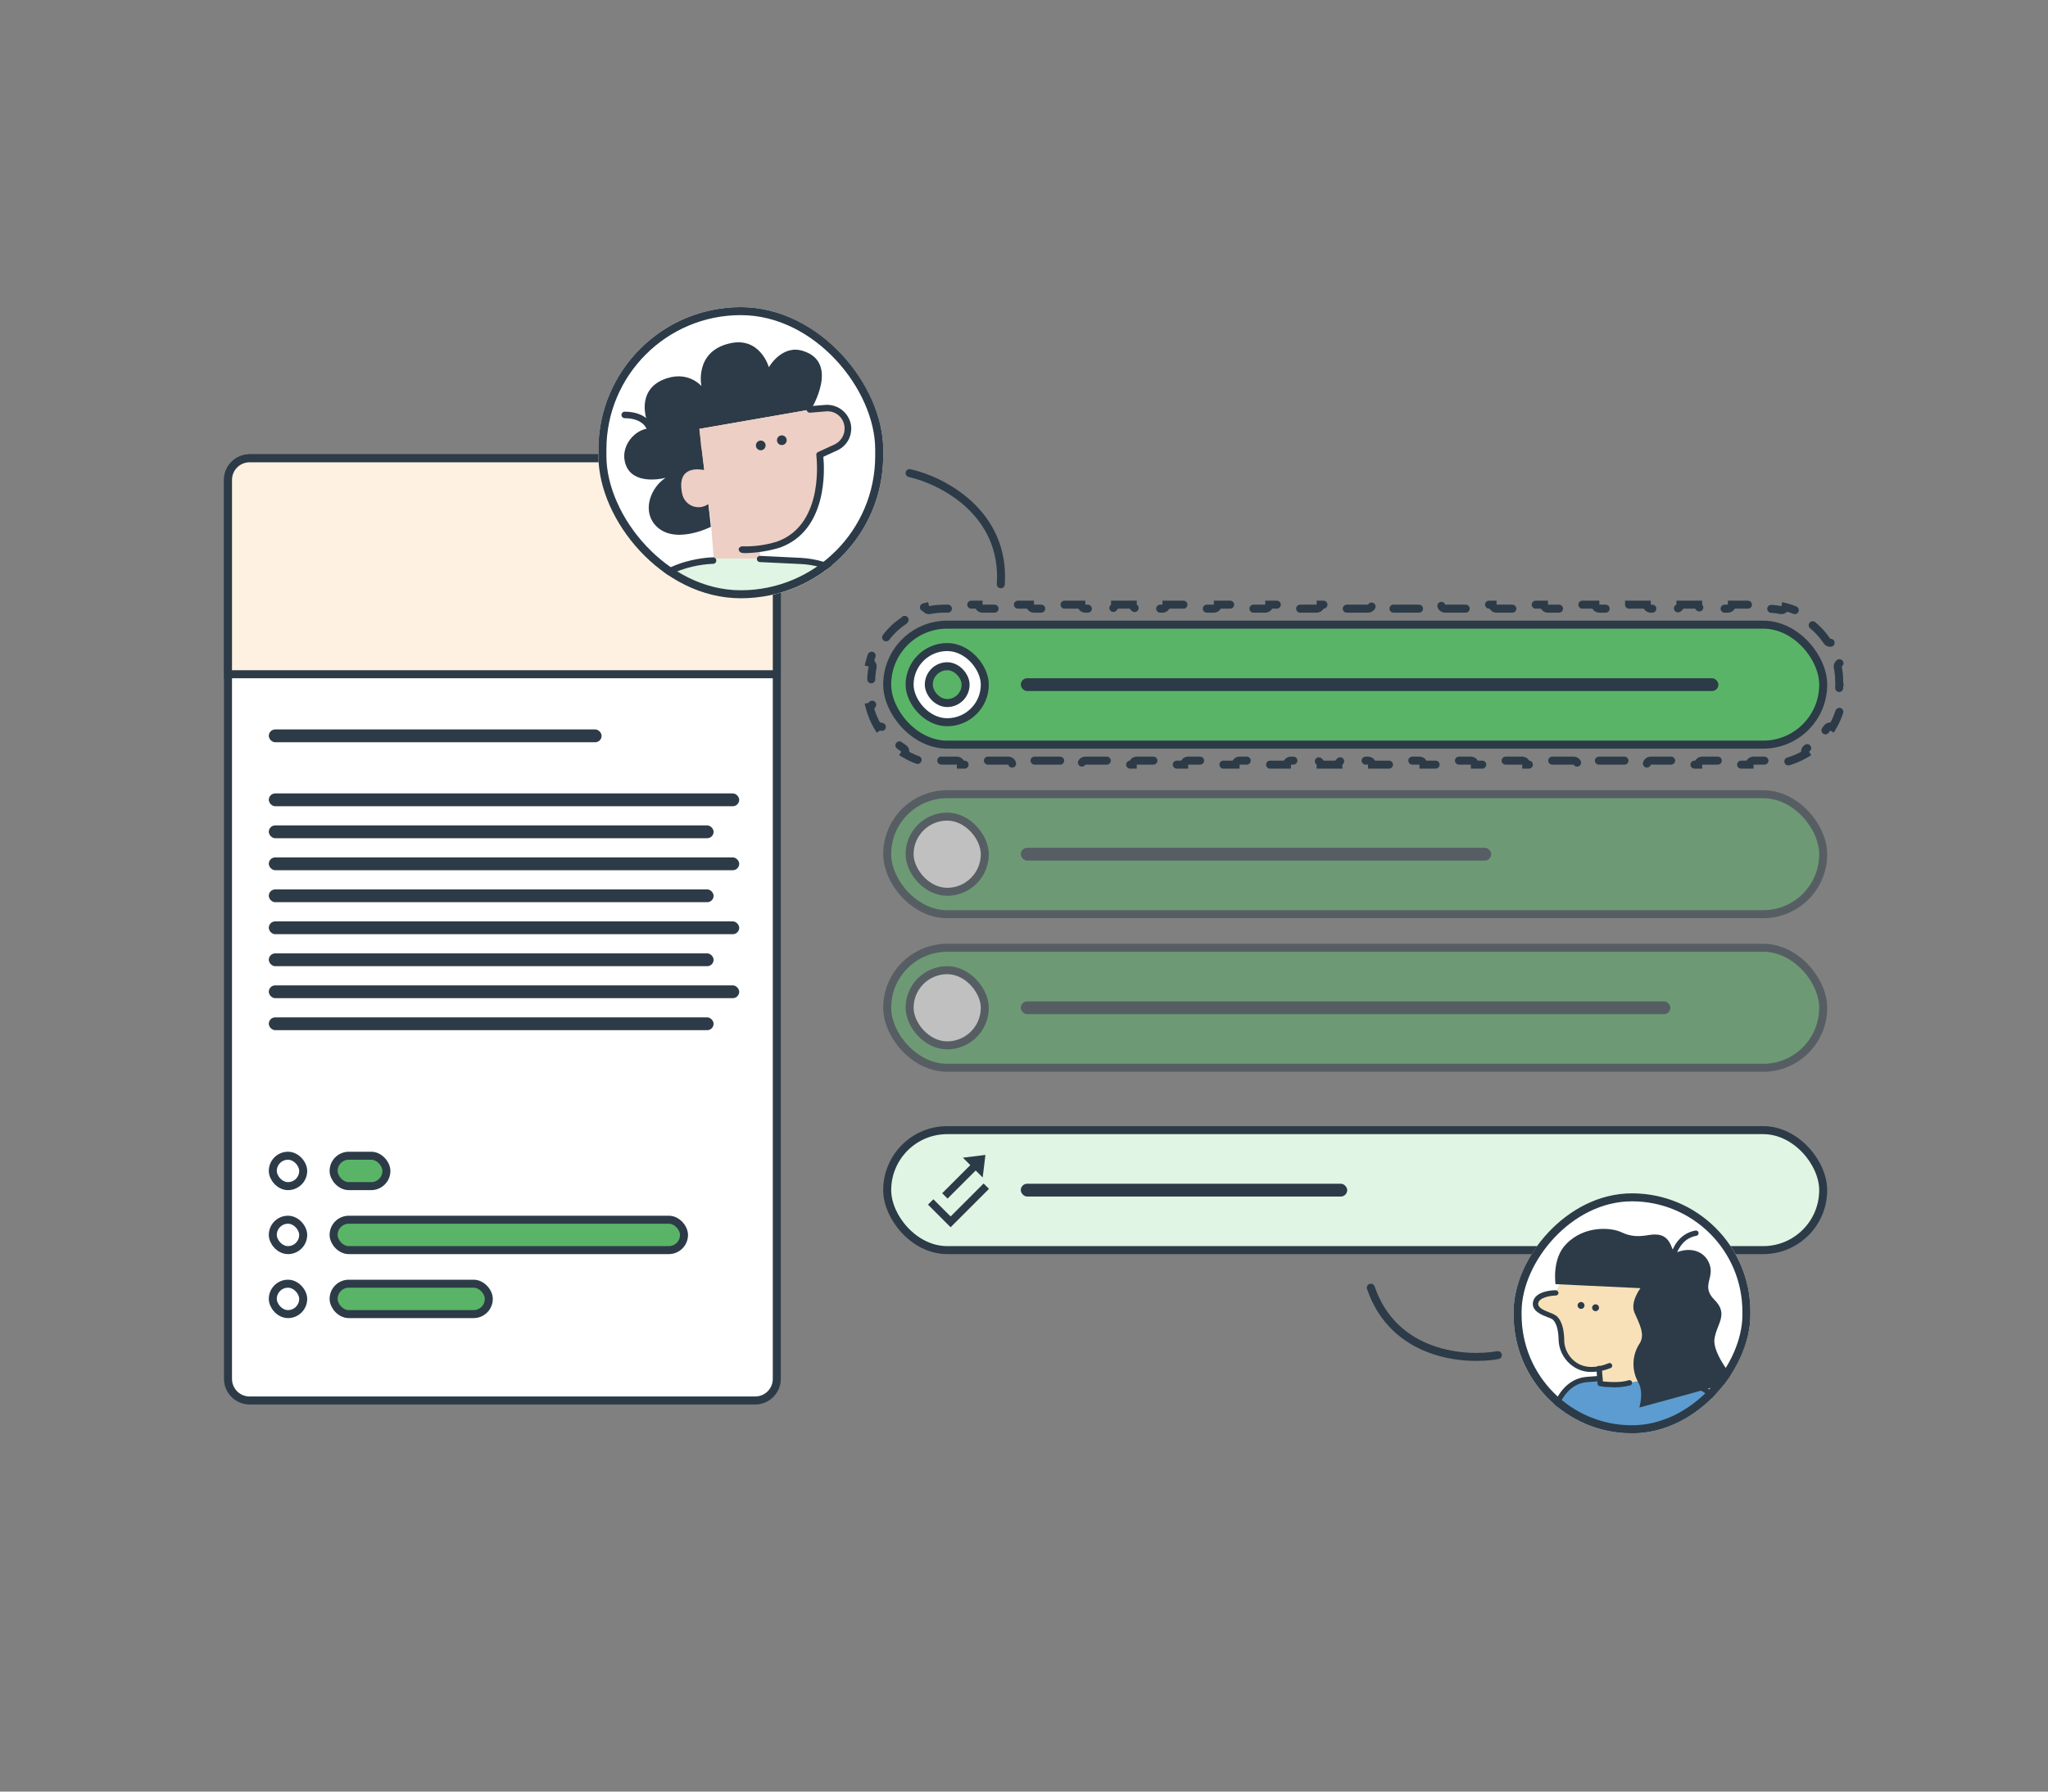 <svg width="640" height="560" viewBox="0 0 640 560" fill="none" xmlns="http://www.w3.org/2000/svg">
<rect x="0" y="0" width="640" height="560" fill="#808080" stroke="none"/>
<path d="M71.25 150C71.25 146.272 74.272 143.25 78 143.25H236C239.728 143.25 242.75 146.272 242.75 150V431C242.75 434.728 239.728 437.75 236 437.75H78C74.272 437.75 71.25 434.728 71.25 431V150Z" fill="white" stroke="#2C3B47" stroke-width="2.5"/>
<rect x="84" y="228" width="104" height="4" rx="2" fill="#2C3B47"/>
<rect x="84" y="248" width="147" height="4" rx="2" fill="#2C3B47"/>
<rect x="84" y="288" width="147" height="4" rx="2" fill="#2C3B47"/>
<rect x="84" y="268" width="147" height="4" rx="2" fill="#2C3B47"/>
<rect x="84" y="308" width="147" height="4" rx="2" fill="#2C3B47"/>
<rect x="84" y="258" width="139" height="4" rx="2" fill="#2C3B47"/>
<rect x="84" y="298" width="139" height="4" rx="2" fill="#2C3B47"/>
<rect x="84" y="278" width="139" height="4" rx="2" fill="#2C3B47"/>
<rect x="84" y="318" width="139" height="4" rx="2" fill="#2C3B47"/>
<path d="M71.25 150C71.25 146.272 74.272 143.25 78 143.25H236C239.728 143.25 242.75 146.272 242.75 150V210.75H71.25V150Z" fill="#FFF1E1" stroke="#2C3B47" stroke-width="2.5"/>
<rect x="104.25" y="361.25" width="16.5" height="9.5" rx="4.75" fill="#5AB467" stroke="#2C3B47" stroke-width="2.5"/>
<rect x="104.25" y="381.25" width="109.5" height="9.5" rx="4.75" fill="#5AB467" stroke="#2C3B47" stroke-width="2.5"/>
<rect x="104.25" y="401.25" width="48.5" height="9.5" rx="4.75" fill="#5AB467" stroke="#2C3B47" stroke-width="2.5"/>
<rect x="85.25" y="361.25" width="9.5" height="9.5" rx="4.75" fill="white" stroke="#2C3B47" stroke-width="2.5"/>
<rect x="85.25" y="381.25" width="9.5" height="9.5" rx="4.75" fill="white" stroke="#2C3B47" stroke-width="2.5"/>
<rect x="85.25" y="401.25" width="9.5" height="9.5" rx="4.75" fill="white" stroke="#2C3B47" stroke-width="2.5"/>
<path d="M274.374 227.278C273.204 225.317 272.306 223.175 271.731 220.903C272.39 220.755 272.815 220.108 272.683 219.441C272.399 218.006 272.25 216.521 272.25 215V214.5C272.25 214.322 272.213 214.153 272.146 214C272.213 213.847 272.25 213.678 272.25 213.5V213C272.25 211.479 272.399 209.994 272.683 208.559C272.815 207.892 272.39 207.245 271.731 207.097C272.306 204.825 273.204 202.683 274.374 200.722C274.945 201.083 275.703 200.925 276.081 200.361C277.742 197.879 279.879 195.742 282.361 194.081C282.925 193.703 283.083 192.945 282.722 192.374C284.683 191.204 286.825 190.306 289.097 189.731C289.245 190.39 289.892 190.815 290.559 190.683C291.994 190.399 293.479 190.25 295 190.25H299.016C299.706 190.25 300.266 189.69 300.266 189H305.797C305.797 189.69 306.357 190.25 307.047 190.25H315.078C315.768 190.25 316.328 189.69 316.328 189H321.859C321.859 189.69 322.419 190.25 323.109 190.25H331.141C331.831 190.25 332.391 189.69 332.391 189H337.922C337.922 189.69 338.482 190.25 339.172 190.25H347.203C347.893 190.25 348.453 189.69 348.453 189H353.984C353.984 189.69 354.544 190.25 355.234 190.25H363.266C363.956 190.25 364.516 189.69 364.516 189H370.047C370.047 189.69 370.607 190.25 371.297 190.25H379.328C380.018 190.25 380.578 189.69 380.578 189H386.109C386.109 189.69 386.669 190.25 387.359 190.25H395.391C396.081 190.25 396.641 189.69 396.641 189H402.172C402.172 189.69 402.732 190.25 403.422 190.25H411.453C412.143 190.25 412.703 189.69 412.703 189H418.234C418.234 189.69 418.794 190.25 419.484 190.25H427.516C428.206 190.25 428.766 189.69 428.766 189H434.297C434.297 189.69 434.857 190.25 435.547 190.25H443.578C444.268 190.25 444.828 189.69 444.828 189H450.359C450.359 189.69 450.919 190.25 451.609 190.25H459.641C460.331 190.25 460.891 189.69 460.891 189H466.422C466.422 189.69 466.982 190.25 467.672 190.25H475.703C476.393 190.25 476.953 189.69 476.953 189H482.484C482.484 189.69 483.044 190.25 483.734 190.25H491.766C492.456 190.25 493.016 189.69 493.016 189H498.547C498.547 189.69 499.107 190.25 499.797 190.25H507.828C508.518 190.25 509.078 189.69 509.078 189H514.609C514.609 189.69 515.169 190.25 515.859 190.25H523.891C524.581 190.25 525.141 189.69 525.141 189H530.672C530.672 189.69 531.232 190.25 531.922 190.25H539.953C540.643 190.25 541.203 189.69 541.203 189H546.734C546.734 189.69 547.294 190.25 547.984 190.25H552C553.521 190.25 555.006 190.399 556.441 190.683C557.108 190.815 557.755 190.39 557.903 189.731C560.175 190.306 562.317 191.204 564.278 192.374C563.917 192.945 564.075 193.703 564.639 194.081C567.121 195.742 569.258 197.879 570.919 200.361C571.297 200.925 572.055 201.083 572.626 200.722C573.796 202.683 574.694 204.825 575.269 207.097C574.61 207.245 574.185 207.892 574.317 208.559C574.601 209.994 574.75 211.479 574.75 213V213.5C574.75 213.678 574.787 213.847 574.854 214C574.787 214.153 574.75 214.322 574.75 214.5V215C574.75 216.521 574.601 218.006 574.317 219.441C574.185 220.108 574.61 220.755 575.269 220.903C574.694 223.175 573.796 225.317 572.626 227.278C572.055 226.917 571.297 227.075 570.919 227.639C569.258 230.121 567.121 232.258 564.639 233.919C564.075 234.297 563.917 235.055 564.278 235.626C562.317 236.796 560.175 237.694 557.903 238.269C557.755 237.61 557.108 237.185 556.441 237.317C555.006 237.601 553.521 237.75 552 237.75H547.984C547.294 237.75 546.734 238.31 546.734 239H541.203C541.203 238.31 540.643 237.75 539.953 237.75H531.922C531.232 237.75 530.672 238.31 530.672 239H525.141C525.141 238.31 524.581 237.75 523.891 237.75H515.859C515.169 237.75 514.609 238.31 514.609 239H509.078C509.078 238.31 508.518 237.75 507.828 237.75H499.797C499.107 237.75 498.547 238.31 498.547 239H493.016C493.016 238.31 492.456 237.75 491.766 237.75H483.734C483.044 237.75 482.484 238.31 482.484 239H476.953C476.953 238.31 476.393 237.75 475.703 237.75H467.672C466.982 237.75 466.422 238.31 466.422 239H460.891C460.891 238.31 460.331 237.75 459.641 237.75H451.609C450.919 237.75 450.359 238.31 450.359 239H444.828C444.828 238.31 444.268 237.75 443.578 237.75H435.547C434.857 237.75 434.297 238.31 434.297 239H428.766C428.766 238.31 428.206 237.75 427.516 237.75H419.484C418.794 237.75 418.234 238.31 418.234 239H412.703C412.703 238.31 412.143 237.75 411.453 237.75H403.422C402.732 237.75 402.172 238.31 402.172 239H396.641C396.641 238.31 396.081 237.75 395.391 237.75H387.359C386.669 237.75 386.109 238.31 386.109 239H380.578C380.578 238.31 380.018 237.75 379.328 237.75H371.297C370.607 237.75 370.047 238.31 370.047 239H364.516C364.516 238.31 363.956 237.75 363.266 237.75H355.234C354.544 237.75 353.984 238.31 353.984 239H348.453C348.453 238.31 347.893 237.75 347.203 237.75H339.172C338.482 237.75 337.922 238.31 337.922 239H332.391C332.391 238.31 331.831 237.75 331.141 237.75H323.109C322.419 237.75 321.859 238.31 321.859 239H316.328C316.328 238.31 315.768 237.75 315.078 237.75H307.047C306.357 237.75 305.797 238.31 305.797 239H300.266C300.266 238.31 299.706 237.75 299.016 237.75H295C293.479 237.75 291.994 237.601 290.559 237.317C289.892 237.185 289.245 237.61 289.097 238.269C286.825 237.694 284.683 236.796 282.722 235.626C283.083 235.055 282.925 234.297 282.361 233.919C279.879 232.258 277.742 230.121 276.081 227.639C275.703 227.075 274.945 226.917 274.374 227.278Z" stroke="#2C3B47" stroke-width="2.5" stroke-linecap="round" stroke-dasharray="8 8"/>
<rect x="277.25" y="195.25" width="292.5" height="37.5" rx="18.75" fill="#5AB467" stroke="#2C3B47" stroke-width="2.5"/>
<rect x="319" y="212" width="218" height="4" rx="2" fill="#2C3B47"/>
<rect x="277.25" y="353.25" width="292.5" height="37.5" rx="18.75" fill="#E0F5E3" stroke="#2C3B47" stroke-width="2.5"/>
<path fill-rule="evenodd" clip-rule="evenodd" d="M307.087 368.044L307.945 361L300.901 361.858L303.224 364.181L294.434 372.972L296.11 374.648L304.9 365.858L307.087 368.044ZM296.224 382.759L297.062 383.597L297.9 382.759L309.061 371.599L307.384 369.923L297.071 380.236L291.676 374.859L290 376.535L296.224 382.759Z" fill="#2C3B47"/>
<rect x="284.25" y="202.25" width="23.5" height="23.5" rx="11.75" fill="white" stroke="#2C3B47" stroke-width="2.5"/>
<rect x="290.25" y="208.25" width="11.5" height="11.5" rx="5.75" fill="#5AB467" stroke="#2C3B47" stroke-width="2.5"/>
<g opacity="0.5">
<rect x="277.25" y="248.25" width="292.5" height="37.5" rx="18.75" fill="#5AB467" stroke="#2C3B47" stroke-width="2.5"/>
<rect x="284.25" y="255.25" width="23.5" height="23.5" rx="11.75" fill="white" stroke="#2C3B47" stroke-width="2.5"/>
<rect x="319" y="265" width="147" height="4" rx="2" fill="#2C3B47"/>
</g>
<g opacity="0.5">
<rect x="277.25" y="296.25" width="292.5" height="37.5" rx="18.75" fill="#5AB467" stroke="#2C3B47" stroke-width="2.5"/>
<rect x="284.25" y="303.25" width="23.5" height="23.5" rx="11.75" fill="white" stroke="#2C3B47" stroke-width="2.5"/>
<rect x="319" y="313" width="203" height="4" rx="2" fill="#2C3B47"/>
</g>
<rect x="319" y="370" width="102" height="4" rx="2" fill="#2C3B47"/>
<g clip-path="url(#clip0_1413_12212)">
<rect x="187" y="96" width="89" height="91" rx="44.5" fill="white"/>
<path d="M252.948 128.07L253.454 127.971C253.454 127.971 262.476 113.372 251.023 109.719C244.323 107.519 240.274 114.791 240.274 114.791C240.274 114.791 237.534 104.955 227.798 107.386C216.95 110.027 219.183 120.666 219.183 120.666C219.183 120.666 214.782 115.396 207.081 118.741C199.379 122.085 201.195 130.502 203.23 133.846C198.356 134.055 194.197 139.226 195.221 144.089C196.64 151.185 205.122 150.074 207.994 149.359C203.527 152.209 200.689 159.195 204.539 163.86C210.227 170.758 222.142 164.674 222.142 164.674L221.735 160.823L218.6 134.055L252.948 128.07Z" fill="#2C3B47"/>
<path d="M264.81 132.636C264.484 131.091 263.601 129.719 262.328 128.784C261.056 127.848 259.484 127.414 257.911 127.564L253.048 127.971L252.949 128.169V128.07L218.535 134.055L219.041 138.621L218.942 138.313L219.349 141.152L220.064 146.928C218.645 146.631 211.34 145.409 213.166 154.233C213.318 155.106 213.691 155.925 214.248 156.614C214.805 157.302 215.529 157.837 216.351 158.168C217.173 158.498 218.066 158.613 218.945 158.502C219.824 158.391 220.66 158.058 221.374 157.534L221.781 160.68L221.99 160.878C222.496 167.776 223.2 177.007 223.2 177.007C223.2 177.007 231.925 180.044 237.701 176.391C237.602 174.191 237.404 171.726 237.404 171.726L237.294 171.429C239.382 171.11 241.451 170.669 243.488 170.109C259.507 164.223 256.36 142.021 256.36 142.021L261.432 139.688C262.673 139.026 263.67 137.985 264.277 136.716C264.885 135.447 265.071 134.018 264.81 132.636Z" fill="#EDCFC5"/>
<path d="M307.397 239.103L273.225 188.306C270.7 184.455 267.297 181.258 263.296 178.978C259.294 176.699 254.809 175.401 250.209 175.192L237.534 174.576H222.935V175.291C221.615 175.291 202.856 175.896 198.895 191.211C196.464 200.739 179.092 286.73 179.092 286.73L217.016 289.866L219.15 267.466L307.397 239.103Z" fill="#E0F5E3"/>
<path d="M216.949 290.812L178.926 287.676C178.644 287.638 178.387 287.492 178.211 287.269C178.04 287.035 177.969 286.742 178.013 286.455C178.211 285.641 195.352 200.364 197.816 190.837C202.03 174.411 222.725 174.202 222.934 174.202C223.186 174.228 223.419 174.346 223.588 174.534C223.757 174.722 223.851 174.966 223.851 175.219C223.851 175.472 223.757 175.716 223.588 175.904C223.419 176.092 223.186 176.211 222.934 176.237C222.725 176.237 203.559 176.435 199.709 191.343C197.508 200.144 182.171 275.607 180.136 285.74L215.937 288.689L222.725 217.407C222.769 217.148 222.905 216.914 223.106 216.747C223.308 216.579 223.563 216.49 223.825 216.493C223.957 216.506 224.085 216.544 224.202 216.606C224.318 216.668 224.422 216.753 224.506 216.855C224.589 216.958 224.652 217.076 224.69 217.202C224.728 217.329 224.741 217.462 224.727 217.594L217.84 289.888C217.843 290.128 217.751 290.36 217.584 290.533C217.417 290.706 217.189 290.806 216.949 290.812Z" fill="#2C3B47"/>
<path d="M233.067 172.893C232.624 172.92 232.18 172.883 231.747 172.782C231.496 172.723 231.271 172.584 231.107 172.385C230.942 172.187 230.846 171.94 230.834 171.682C230.834 171.176 231.45 170.769 231.934 170.769C235.661 170.885 239.38 170.372 242.936 169.251C257.943 163.75 255.104 142.483 255.104 142.274C255.068 142.059 255.11 141.839 255.223 141.652C255.336 141.466 255.513 141.328 255.721 141.262L260.792 138.929C261.907 138.402 262.813 137.516 263.363 136.413C263.914 135.309 264.078 134.053 263.829 132.845C263.572 131.542 262.837 130.382 261.768 129.594C260.699 128.806 259.374 128.447 258.053 128.587L253.179 128.994C252.911 129.021 252.643 128.939 252.434 128.768C252.226 128.597 252.094 128.35 252.068 128.081C252.042 127.813 252.123 127.545 252.294 127.337C252.466 127.128 252.713 126.996 252.981 126.97L257.844 126.563C259.662 126.419 261.471 126.933 262.941 128.012C264.411 129.09 265.445 130.661 265.853 132.438C266.2 134.09 265.978 135.811 265.223 137.322C264.468 138.832 263.225 140.042 261.695 140.756L257.294 142.78C257.701 146.84 258.614 165.807 243.706 171.176C240.251 172.212 236.674 172.789 233.067 172.893Z" fill="#2C3B47"/>
<path d="M237.733 140.745C238.572 140.745 239.251 140.065 239.251 139.226C239.251 138.388 238.572 137.708 237.733 137.708C236.895 137.708 236.215 138.388 236.215 139.226C236.215 140.065 236.895 140.745 237.733 140.745Z" fill="#2C3B47"/>
<path d="M244.323 139.116C245.161 139.116 245.841 138.437 245.841 137.598C245.841 136.76 245.161 136.08 244.323 136.08C243.484 136.08 242.805 136.76 242.805 137.598C242.805 138.437 243.484 139.116 244.323 139.116Z" fill="#2C3B47"/>
<path d="M307.397 240.104C307.084 240.077 306.793 239.931 306.583 239.697L272.444 188.911C269.975 185.201 266.665 182.125 262.785 179.932C258.905 177.74 254.562 176.493 250.11 176.292L237.436 175.687C237.308 175.68 237.184 175.649 237.069 175.594C236.954 175.54 236.851 175.463 236.765 175.368C236.593 175.177 236.504 174.926 236.517 174.669C236.53 174.412 236.645 174.171 236.835 173.999C237.026 173.827 237.278 173.737 237.535 173.751L250.209 174.367C254.965 174.617 259.597 175.976 263.735 178.336C267.872 180.695 271.401 183.989 274.039 187.954L308.211 238.75C308.288 238.863 308.341 238.989 308.367 239.123C308.393 239.256 308.391 239.393 308.362 239.526C308.333 239.659 308.278 239.784 308.199 239.895C308.12 240.006 308.02 240.099 307.903 240.17C307.745 240.097 307.569 240.074 307.397 240.104Z" fill="#2C3B47"/>
<path d="M203.13 134.87C202.913 134.849 202.706 134.773 202.528 134.647C202.351 134.522 202.209 134.352 202.118 134.155C202.019 133.956 200.907 130.711 195.12 130.711C194.869 130.685 194.636 130.566 194.466 130.378C194.297 130.19 194.203 129.946 194.203 129.693C194.203 129.44 194.297 129.196 194.466 129.008C194.636 128.82 194.869 128.702 195.12 128.676C202.525 128.676 204.043 133.34 204.043 133.549C204.093 133.675 204.113 133.81 204.103 133.944C204.093 134.079 204.052 134.209 203.985 134.325C203.917 134.442 203.823 134.541 203.712 134.617C203.6 134.692 203.472 134.741 203.339 134.76C203.361 134.87 203.262 134.87 203.13 134.87Z" fill="#2C3B47"/>
</g>
<rect x="188.25" y="97.25" width="86.5" height="88.5" rx="43.25" stroke="#2C3B47" stroke-width="2.5"/>
<path d="M284.252 147.878C294.373 150.123 314.242 160.215 312.749 182.622" stroke="#2C3B47" stroke-width="2.5" stroke-linecap="round"/>
<path d="M468.072 423.577C457.868 425.407 435.645 423.755 428.384 402.504" stroke="#2C3B47" stroke-width="2.5" stroke-linecap="round"/>
<g clip-path="url(#clip1_1413_12212)">
<rect width="74" height="75" rx="37" transform="matrix(-1 0 0 1 547 373)" fill="white"/>
<path d="M528.79 431.531C537.97 433.638 539.971 444.41 541.148 449.093C534.675 454.655 519.256 465.778 509.369 465.778C497.01 465.778 482.003 456.118 482.885 449.093C483.768 442.068 489.065 432.409 493.479 431.531C497.893 430.652 517.314 428.896 528.79 431.531Z" fill="#5C9CD0"/>
<path d="M509.231 432.224C505.772 433.38 500.164 432.538 500.164 432.538L499.808 427.818L499.476 427.884C498.15 428.177 496.777 428.186 495.448 427.91C494.119 427.635 492.864 427.082 491.766 426.288C490.668 425.494 489.752 424.476 489.079 423.303C488.406 422.13 487.991 420.828 487.862 419.484C487.862 416.761 487.481 413.6 485.656 411.867C484.702 410.91 479.252 410.159 479.733 407.123C480.214 404.086 486.104 404.037 486.104 404.037L487.39 401.454L518.007 401.99L513.03 431.49L509.231 432.224Z" fill="#F8E1B8"/>
<path d="M495.157 408.095C495.185 407.504 494.725 407.001 494.13 406.973C493.535 406.945 493.03 407.402 493.002 407.994C492.974 408.586 493.433 409.088 494.028 409.116C494.623 409.144 495.128 408.687 495.157 408.095Z" fill="#2C3B47"/>
<path d="M499.694 408.81C499.722 408.219 499.262 407.716 498.667 407.688C498.073 407.66 497.567 408.117 497.539 408.709C497.511 409.301 497.971 409.803 498.565 409.831C499.16 409.859 499.665 409.402 499.694 408.81Z" fill="#2C3B47"/>
<path d="M502.915 433.578C501.917 433.574 500.922 433.472 499.945 433.273C499.53 433.273 499.298 432.91 499.232 432.497L498.875 427.769C498.869 427.657 498.887 427.545 498.926 427.44C498.965 427.335 499.025 427.24 499.103 427.158C499.18 427.077 499.274 427.013 499.377 426.969C499.481 426.925 499.592 426.902 499.705 426.902C499.818 426.896 499.931 426.912 500.037 426.95C500.144 426.989 500.241 427.049 500.324 427.126C500.406 427.203 500.472 427.296 500.516 427.4C500.561 427.503 500.584 427.615 500.584 427.728L500.891 431.787C502.459 431.944 506.341 432.291 508.962 431.424C509.174 431.358 509.405 431.377 509.602 431.48C509.8 431.582 509.948 431.758 510.016 431.969C510.083 432.18 510.063 432.409 509.96 432.606C509.857 432.802 509.68 432.95 509.468 433.017C507.333 433.582 505.115 433.771 502.915 433.578Z" fill="#2C3B47"/>
<path d="M486.101 401.396L512.646 402.642C512.646 402.642 509.328 406.949 510.787 410.324C512.247 413.699 514.197 417.091 512.405 419.896C511.195 421.723 510.522 423.85 510.462 426.037C510.402 428.224 510.957 430.384 512.065 432.274C513.724 435.409 512.281 439.964 512.281 439.964L542.401 431.713C542.401 431.713 535.159 423.354 535.765 418.593C536.37 413.831 540.36 410.885 535.765 406.289C531.169 401.693 536.519 399.218 533.774 394.135C531.857 390.652 527.502 389.703 523.164 391.816C521.845 388.119 520.916 385.099 515.217 386.04C512.206 386.56 509.709 386.609 506.623 385.14C503.537 383.671 495.101 382.945 489.427 388.87C484.898 393.408 486.101 401.396 486.101 401.396Z" fill="#2C3B47"/>
<path d="M523.137 392.567H522.971C522.762 392.499 522.585 392.358 522.472 392.17C522.359 391.982 522.318 391.76 522.357 391.544C522.448 391.305 524.016 385.677 529.823 384.629C529.933 384.608 530.047 384.609 530.157 384.633C530.266 384.657 530.37 384.702 530.462 384.767C530.553 384.832 530.631 384.915 530.689 385.01C530.747 385.106 530.786 385.212 530.802 385.322C530.821 385.432 530.817 385.545 530.791 385.653C530.765 385.761 530.717 385.863 530.65 385.952C530.584 386.042 530.5 386.117 530.403 386.173C530.306 386.229 530.199 386.266 530.088 386.28C525.319 387.105 523.925 391.932 523.917 392.056C523.892 392.353 523.469 392.584 523.137 392.567Z" fill="#2C3B47"/>
<path d="M496.79 428.825C494.978 428.76 493.221 428.188 491.721 427.174C490.421 426.309 489.331 425.166 488.532 423.828C487.732 422.491 487.244 420.992 487.101 419.442C487.043 417.206 486.869 413.98 485.193 412.412C484.741 412.127 484.249 411.91 483.733 411.768C481.692 410.943 478.59 409.788 479.055 406.999C479.726 403.401 485.55 403.261 486.213 403.294C486.424 403.32 486.62 403.415 486.771 403.565C486.921 403.714 487.017 403.909 487.043 404.119C487.029 404.333 486.937 404.535 486.785 404.687C486.632 404.839 486.429 404.931 486.213 404.944C484.886 404.944 481.045 405.448 480.705 407.329C480.473 408.641 482.182 409.466 484.38 410.316C485.099 410.557 485.783 410.893 486.412 411.315C488.561 413.32 488.81 416.802 488.843 419.566C488.968 420.847 489.378 422.084 490.044 423.187C490.71 424.291 491.614 425.233 492.692 425.945C495.272 427.636 498.756 427.719 502.563 426.159C502.667 426.098 502.783 426.06 502.903 426.048C503.023 426.036 503.144 426.05 503.258 426.089C503.372 426.129 503.476 426.192 503.563 426.276C503.649 426.359 503.717 426.46 503.76 426.572C503.804 426.684 503.822 426.804 503.814 426.924C503.806 427.043 503.772 427.16 503.714 427.265C503.656 427.37 503.576 427.462 503.479 427.533C503.382 427.604 503.27 427.654 503.152 427.678C501.128 428.473 498.966 428.863 496.79 428.825Z" fill="#2C3B47"/>
<path d="M503.622 493.831C503.456 493.831 503.373 493.831 503.298 493.741C503.202 493.685 503.117 493.61 503.05 493.52C502.983 493.431 502.935 493.329 502.909 493.221L497.235 471.065C497.209 470.953 497.206 470.837 497.226 470.723C497.246 470.61 497.288 470.502 497.351 470.405C497.5 470.214 497.711 470.08 497.948 470.025L527.305 465.627C527.415 465.608 527.527 465.612 527.635 465.637C527.744 465.663 527.846 465.709 527.936 465.775C528.025 465.84 528.101 465.923 528.158 466.018C528.215 466.113 528.252 466.219 528.267 466.329C528.286 466.438 528.283 466.55 528.257 466.657C528.232 466.765 528.185 466.867 528.119 466.956C528.053 467.045 527.97 467.121 527.874 467.177C527.778 467.234 527.672 467.271 527.562 467.286L499.126 471.486L504.377 491.967L536.82 482.015C540.008 481.021 542.675 478.82 544.246 475.887C545.817 472.953 546.164 469.523 545.214 466.337C540.619 451.162 537.749 442.027 536.836 439.932C535.119 435.806 530.142 433.999 530.059 433.999C529.937 433.985 529.819 433.946 529.715 433.882C529.61 433.818 529.521 433.732 529.454 433.63C529.386 433.527 529.343 433.412 529.326 433.291C529.309 433.17 529.32 433.046 529.357 432.93C529.394 432.813 529.456 432.707 529.54 432.617C529.623 432.527 529.726 432.457 529.84 432.412C529.954 432.367 530.076 432.347 530.199 432.355C530.321 432.362 530.441 432.397 530.548 432.456C530.789 432.546 536.264 434.452 538.28 439.263C539.399 441.953 543.497 455.197 546.732 465.759C547.808 469.365 547.417 473.246 545.644 476.568C543.871 479.889 540.856 482.385 537.251 483.517L503.962 493.757C503.858 493.815 503.74 493.84 503.622 493.831Z" fill="#2C3B47"/>
<path d="M482.126 449.949C482.035 449.953 481.945 449.92 481.878 449.859C481.775 449.816 481.683 449.754 481.605 449.676C481.527 449.597 481.466 449.504 481.425 449.402C481.384 449.3 481.364 449.19 481.366 449.08C481.369 448.97 481.393 448.862 481.438 448.761L485.37 439.362C487.709 433.776 491.259 430.715 495.93 430.36L499.928 430.055C500.038 430.048 500.148 430.063 500.251 430.099C500.355 430.135 500.451 430.191 500.532 430.264C500.614 430.337 500.681 430.425 500.728 430.524C500.775 430.622 500.802 430.729 500.807 430.838C500.813 430.95 500.796 431.062 500.756 431.167C500.717 431.272 500.657 431.368 500.579 431.449C500.502 431.53 500.409 431.594 500.305 431.638C500.202 431.682 500.09 431.705 499.978 431.705L495.971 432.018C492.056 432.324 488.937 434.989 486.846 440.014L482.914 449.413C482.855 449.572 482.747 449.709 482.606 449.805C482.465 449.901 482.297 449.952 482.126 449.949Z" fill="#2C3B47"/>
</g>
<rect x="-1.25" y="1.25" width="71.5" height="72.5" rx="35.75" transform="matrix(-1 0 0 1 544.5 373)" stroke="#2C3B47" stroke-width="2.5"/>
<defs>
<clipPath id="clip0_1413_12212">
<rect x="187" y="96" width="89" height="91" rx="44.5" fill="white"/>
</clipPath>
<clipPath id="clip1_1413_12212">
<rect width="74" height="75" rx="37" transform="matrix(-1 0 0 1 547 373)" fill="white"/>
</clipPath>
</defs>
</svg>
